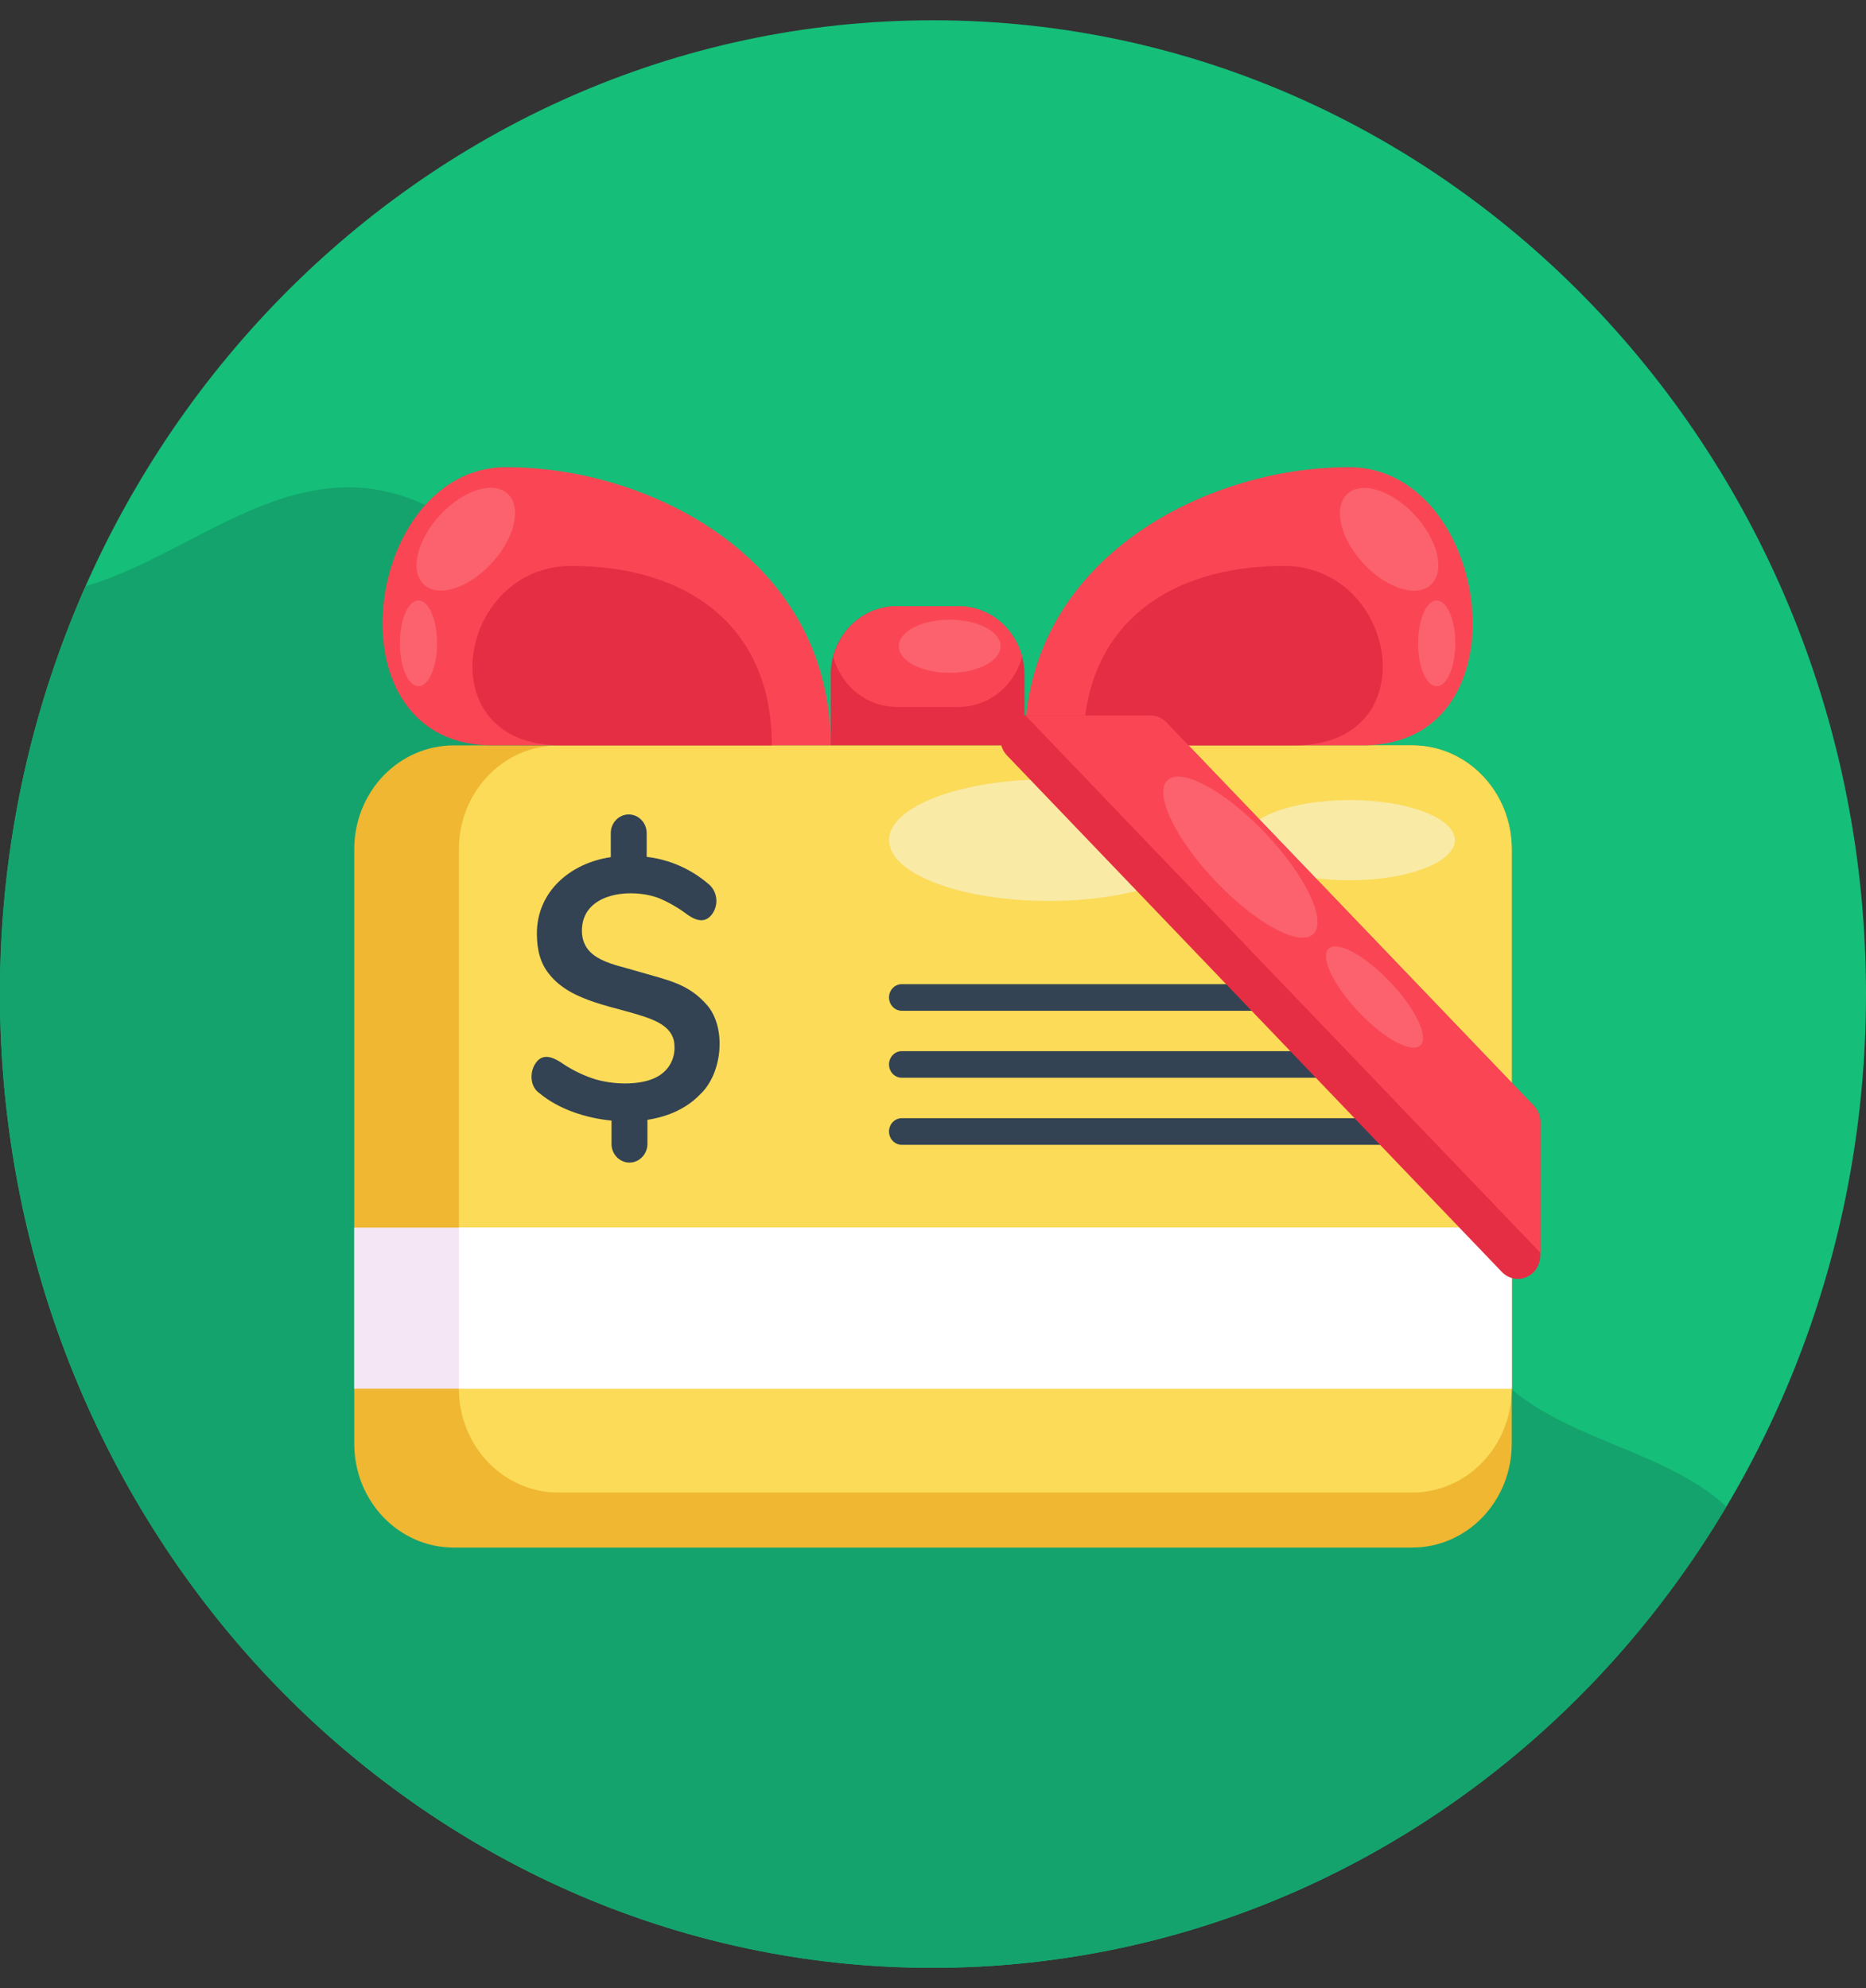 <svg width="46" height="49" viewBox="0 0 46 49" fill="none" xmlns="http://www.w3.org/2000/svg">
<rect x="0" y="0" width="46" height="49" fill="#333333" stroke="none"/>
<g clip-path="url(#clip0)">
<path d="M23 48.5C35.703 48.5 46 37.755 46 24.5C46 11.245 35.703 0.5 23 0.5C10.297 0.5 0 11.245 0 24.5C0 37.755 10.297 48.5 23 48.5Z" fill="#15BE79"/>
<path d="M42.557 37.133C36.152 47.947 22.672 51.722 11.889 45.513C1.258 39.391 -2.907 25.773 2.114 14.447C4.223 13.83 6.099 12.161 8.313 12.019C10.693 11.866 13.03 13.801 13.424 16.258C13.694 17.924 13.159 19.661 13.522 21.308C13.924 23.132 15.51 24.603 17.296 24.806C18.003 24.887 18.74 24.789 19.412 25.037C20.427 25.412 21.063 26.481 22.03 26.975C23.206 27.577 24.622 27.211 25.826 26.668C27.029 26.125 28.206 25.407 29.509 25.311C31.77 25.147 33.815 26.962 34.742 29.118C35.429 30.712 35.687 32.568 36.838 33.835C38.343 35.494 40.957 35.657 42.557 37.133Z" fill="#14A36D"/>
<path d="M37.267 20.931V35.586C37.267 36.264 37.008 36.915 36.548 37.395C36.088 37.874 35.465 38.144 34.814 38.144H11.185C10.863 38.144 10.544 38.078 10.247 37.95C9.949 37.821 9.679 37.633 9.451 37.395C9.223 37.157 9.043 36.875 8.919 36.565C8.796 36.254 8.733 35.922 8.733 35.586V20.931C8.733 20.595 8.796 20.263 8.919 19.952C9.042 19.642 9.223 19.359 9.45 19.122C9.678 18.884 9.948 18.695 10.246 18.567C10.543 18.438 10.862 18.372 11.184 18.372H34.813C35.136 18.372 35.455 18.438 35.752 18.567C36.05 18.695 36.321 18.884 36.548 19.121C36.776 19.359 36.957 19.641 37.08 19.952C37.204 20.262 37.267 20.595 37.267 20.931Z" fill="#EFB732"/>
<path d="M34.814 18.372H13.765C12.41 18.372 11.312 19.518 11.312 20.931V34.229C11.312 35.642 12.41 36.788 13.765 36.788H34.814C36.169 36.788 37.267 35.642 37.267 34.229V20.931C37.267 19.518 36.169 18.372 34.814 18.372Z" fill="#FBDB58"/>
<path d="M25.852 22.207C28.025 22.207 29.787 21.536 29.787 20.708C29.787 19.88 28.025 19.209 25.852 19.209C23.678 19.209 21.916 19.88 21.916 20.708C21.916 21.536 23.678 22.207 25.852 22.207Z" fill="#F9EAA5"/>
<path d="M33.27 21.697C34.704 21.697 35.866 21.254 35.866 20.708C35.866 20.162 34.704 19.719 33.27 19.719C31.836 19.719 30.674 20.162 30.674 20.708C30.674 21.254 31.836 21.697 33.27 21.697Z" fill="#F9EAA5"/>
<path d="M8.733 30.257H37.267V34.228H8.733V30.257Z" fill="#F4E6F4"/>
<path d="M11.312 30.257H37.267V34.228H11.312V30.257Z" fill="white"/>
<path d="M34.2 24.257H22.231C22.057 24.257 21.916 24.404 21.916 24.585C21.916 24.766 22.057 24.913 22.231 24.913H34.2C34.374 24.913 34.514 24.766 34.514 24.585C34.514 24.404 34.374 24.257 34.2 24.257Z" fill="#334353"/>
<path d="M34.2 25.908H22.231C22.057 25.908 21.916 26.055 21.916 26.236C21.916 26.418 22.057 26.564 22.231 26.564H34.2C34.374 26.564 34.514 26.418 34.514 26.236C34.514 26.055 34.374 25.908 34.2 25.908Z" fill="#334353"/>
<path d="M34.2 27.561H22.231C22.057 27.561 21.916 27.707 21.916 27.889C21.916 28.07 22.057 28.217 22.231 28.217H34.2C34.374 28.217 34.514 28.07 34.514 27.889C34.514 27.707 34.374 27.561 34.2 27.561Z" fill="#334353"/>
<path d="M17.257 26.976C16.935 27.308 16.503 27.516 15.96 27.601V28.172C15.962 28.234 15.953 28.296 15.932 28.355C15.911 28.413 15.879 28.467 15.837 28.512C15.796 28.557 15.746 28.593 15.691 28.617C15.636 28.642 15.577 28.655 15.517 28.655C15.457 28.655 15.398 28.642 15.343 28.617C15.288 28.593 15.238 28.557 15.197 28.512C15.156 28.467 15.123 28.413 15.102 28.355C15.081 28.296 15.072 28.234 15.075 28.172V27.619C14.46 27.563 13.775 27.343 13.305 26.949C13.059 26.789 13.048 26.413 13.215 26.189C13.382 25.965 13.606 26.047 13.818 26.179C14.061 26.349 14.325 26.483 14.603 26.578C15.102 26.751 15.921 26.775 16.31 26.469C16.413 26.393 16.497 26.291 16.552 26.172C16.608 26.054 16.633 25.922 16.627 25.79C16.627 25.415 16.333 25.228 16.02 25.107C15.211 24.801 14.087 24.723 13.529 23.998C13.333 23.756 13.235 23.43 13.235 23.02C13.229 21.97 14.07 21.269 15.057 21.127V20.557C15.054 20.495 15.063 20.433 15.084 20.374C15.105 20.316 15.138 20.262 15.179 20.217C15.22 20.172 15.27 20.136 15.325 20.111C15.38 20.087 15.439 20.074 15.499 20.074C15.559 20.074 15.618 20.087 15.673 20.111C15.728 20.136 15.778 20.172 15.819 20.217C15.861 20.262 15.893 20.316 15.914 20.374C15.935 20.433 15.944 20.495 15.942 20.557V21.12C16.495 21.183 17.019 21.411 17.451 21.776C17.506 21.818 17.553 21.872 17.588 21.933C17.623 21.995 17.646 22.063 17.655 22.134C17.665 22.205 17.66 22.277 17.642 22.346C17.624 22.415 17.593 22.48 17.551 22.536C17.38 22.763 17.155 22.691 16.948 22.545C16.739 22.387 16.514 22.255 16.276 22.151C15.607 21.874 14.333 21.977 14.345 22.953C14.36 23.68 15.143 23.762 15.742 23.948C16.478 24.164 16.989 24.245 17.456 24.804C17.909 25.372 17.802 26.469 17.257 26.976Z" fill="#334353"/>
<path d="M36.013 16.856C35.627 17.738 34.845 18.372 33.587 18.372H25.255C25.255 14.87 27.821 12.746 30.592 11.913C31.456 11.652 32.352 11.518 33.252 11.514C35.697 11.514 36.901 14.835 36.013 16.856Z" fill="#FA4654"/>
<path d="M26.706 18.371C26.706 15.385 28.837 13.948 31.648 13.948C34.458 13.948 35.212 18.371 31.917 18.371H26.706Z" fill="#E52E44"/>
<path d="M25.255 16.631V18.371H20.479V16.631C20.479 16.183 20.649 15.754 20.953 15.438C21.256 15.121 21.667 14.943 22.096 14.943H23.635C23.989 14.943 24.334 15.064 24.616 15.288C24.898 15.512 25.102 15.826 25.196 16.183C25.235 16.329 25.255 16.479 25.255 16.631Z" fill="#E52E44"/>
<path d="M25.197 16.182C25.103 16.539 24.899 16.853 24.617 17.078C24.335 17.302 23.991 17.423 23.636 17.423H22.101C21.747 17.423 21.402 17.302 21.121 17.077C20.839 16.853 20.636 16.538 20.542 16.182C20.636 15.825 20.839 15.511 21.121 15.287C21.403 15.063 21.747 14.942 22.101 14.942H23.64C23.994 14.943 24.338 15.065 24.619 15.289C24.9 15.512 25.103 15.826 25.197 16.182Z" fill="#FA4654"/>
<path d="M9.721 16.856C10.108 17.738 10.889 18.372 12.147 18.372H20.477C20.477 14.87 17.911 12.746 15.141 11.913C14.276 11.652 13.381 11.518 12.48 11.514C10.036 11.514 8.834 14.835 9.721 16.856Z" fill="#FA4654"/>
<path d="M19.028 18.371C19.028 15.385 16.897 13.948 14.087 13.948C11.276 13.948 10.523 18.371 13.817 18.371H19.028Z" fill="#E52E44"/>
<path d="M35.297 14.391C35.63 14.043 35.428 13.27 34.847 12.664C34.266 12.057 33.525 11.847 33.192 12.194C32.859 12.542 33.06 13.315 33.642 13.921C34.223 14.528 34.964 14.738 35.297 14.391Z" fill="#FB626E"/>
<path d="M23.412 16.583C24.104 16.583 24.665 16.29 24.665 15.929C24.665 15.567 24.104 15.274 23.412 15.274C22.72 15.274 22.158 15.567 22.158 15.929C22.158 16.29 22.72 16.583 23.412 16.583Z" fill="#FB626E"/>
<path d="M35.417 16.913C35.67 16.913 35.876 16.44 35.876 15.856C35.876 15.273 35.67 14.8 35.417 14.8C35.164 14.8 34.959 15.273 34.959 15.856C34.959 16.44 35.164 16.913 35.417 16.913Z" fill="#FB626E"/>
<path d="M12.085 13.918C12.667 13.312 12.868 12.539 12.535 12.191C12.202 11.844 11.461 12.054 10.88 12.661C10.298 13.267 10.097 14.04 10.43 14.388C10.763 14.735 11.504 14.525 12.085 13.918Z" fill="#FB626E"/>
<path d="M10.316 16.913C10.569 16.913 10.774 16.44 10.774 15.856C10.774 15.273 10.569 14.8 10.316 14.8C10.063 14.8 9.858 15.273 9.858 15.856C9.858 16.44 10.063 16.913 10.316 16.913Z" fill="#FB626E"/>
<path d="M37.971 27.661V30.942C37.971 31.057 37.939 31.169 37.878 31.264C37.817 31.359 37.731 31.433 37.63 31.477C37.528 31.521 37.417 31.533 37.309 31.51C37.202 31.488 37.103 31.433 37.025 31.352L24.825 18.621C24.747 18.54 24.694 18.437 24.673 18.325C24.652 18.213 24.663 18.097 24.705 17.991C24.747 17.885 24.817 17.795 24.909 17.731C25 17.668 25.107 17.634 25.216 17.634H28.361C28.434 17.634 28.506 17.649 28.573 17.678C28.641 17.707 28.702 17.75 28.753 17.803L37.809 27.252C37.86 27.305 37.901 27.369 37.929 27.44C37.957 27.51 37.971 27.585 37.971 27.661Z" fill="#E52E44"/>
<path d="M37.971 27.661V30.875L25.281 17.636H28.363C28.436 17.636 28.508 17.651 28.575 17.68C28.642 17.709 28.704 17.752 28.755 17.805L37.809 27.252C37.86 27.305 37.901 27.369 37.929 27.44C37.957 27.51 37.971 27.585 37.971 27.661Z" fill="#FA4654"/>
<path d="M32.385 23.012C32.711 22.672 32.166 21.552 31.168 20.511C30.17 19.469 29.097 18.901 28.771 19.241C28.445 19.581 28.99 20.701 29.988 21.742C30.986 22.784 32.059 23.352 32.385 23.012Z" fill="#FB626E"/>
<path d="M35.02 25.761C35.225 25.547 34.882 24.843 34.255 24.188C33.627 23.533 32.952 23.175 32.747 23.389C32.542 23.603 32.885 24.307 33.513 24.962C34.14 25.617 34.815 25.975 35.02 25.761Z" fill="#FB626E"/>
</g>
<defs>
<clipPath id="clip0">
<rect width="46" height="48" fill="white" transform="translate(0 0.5)"/>
</clipPath>
</defs>
</svg>
